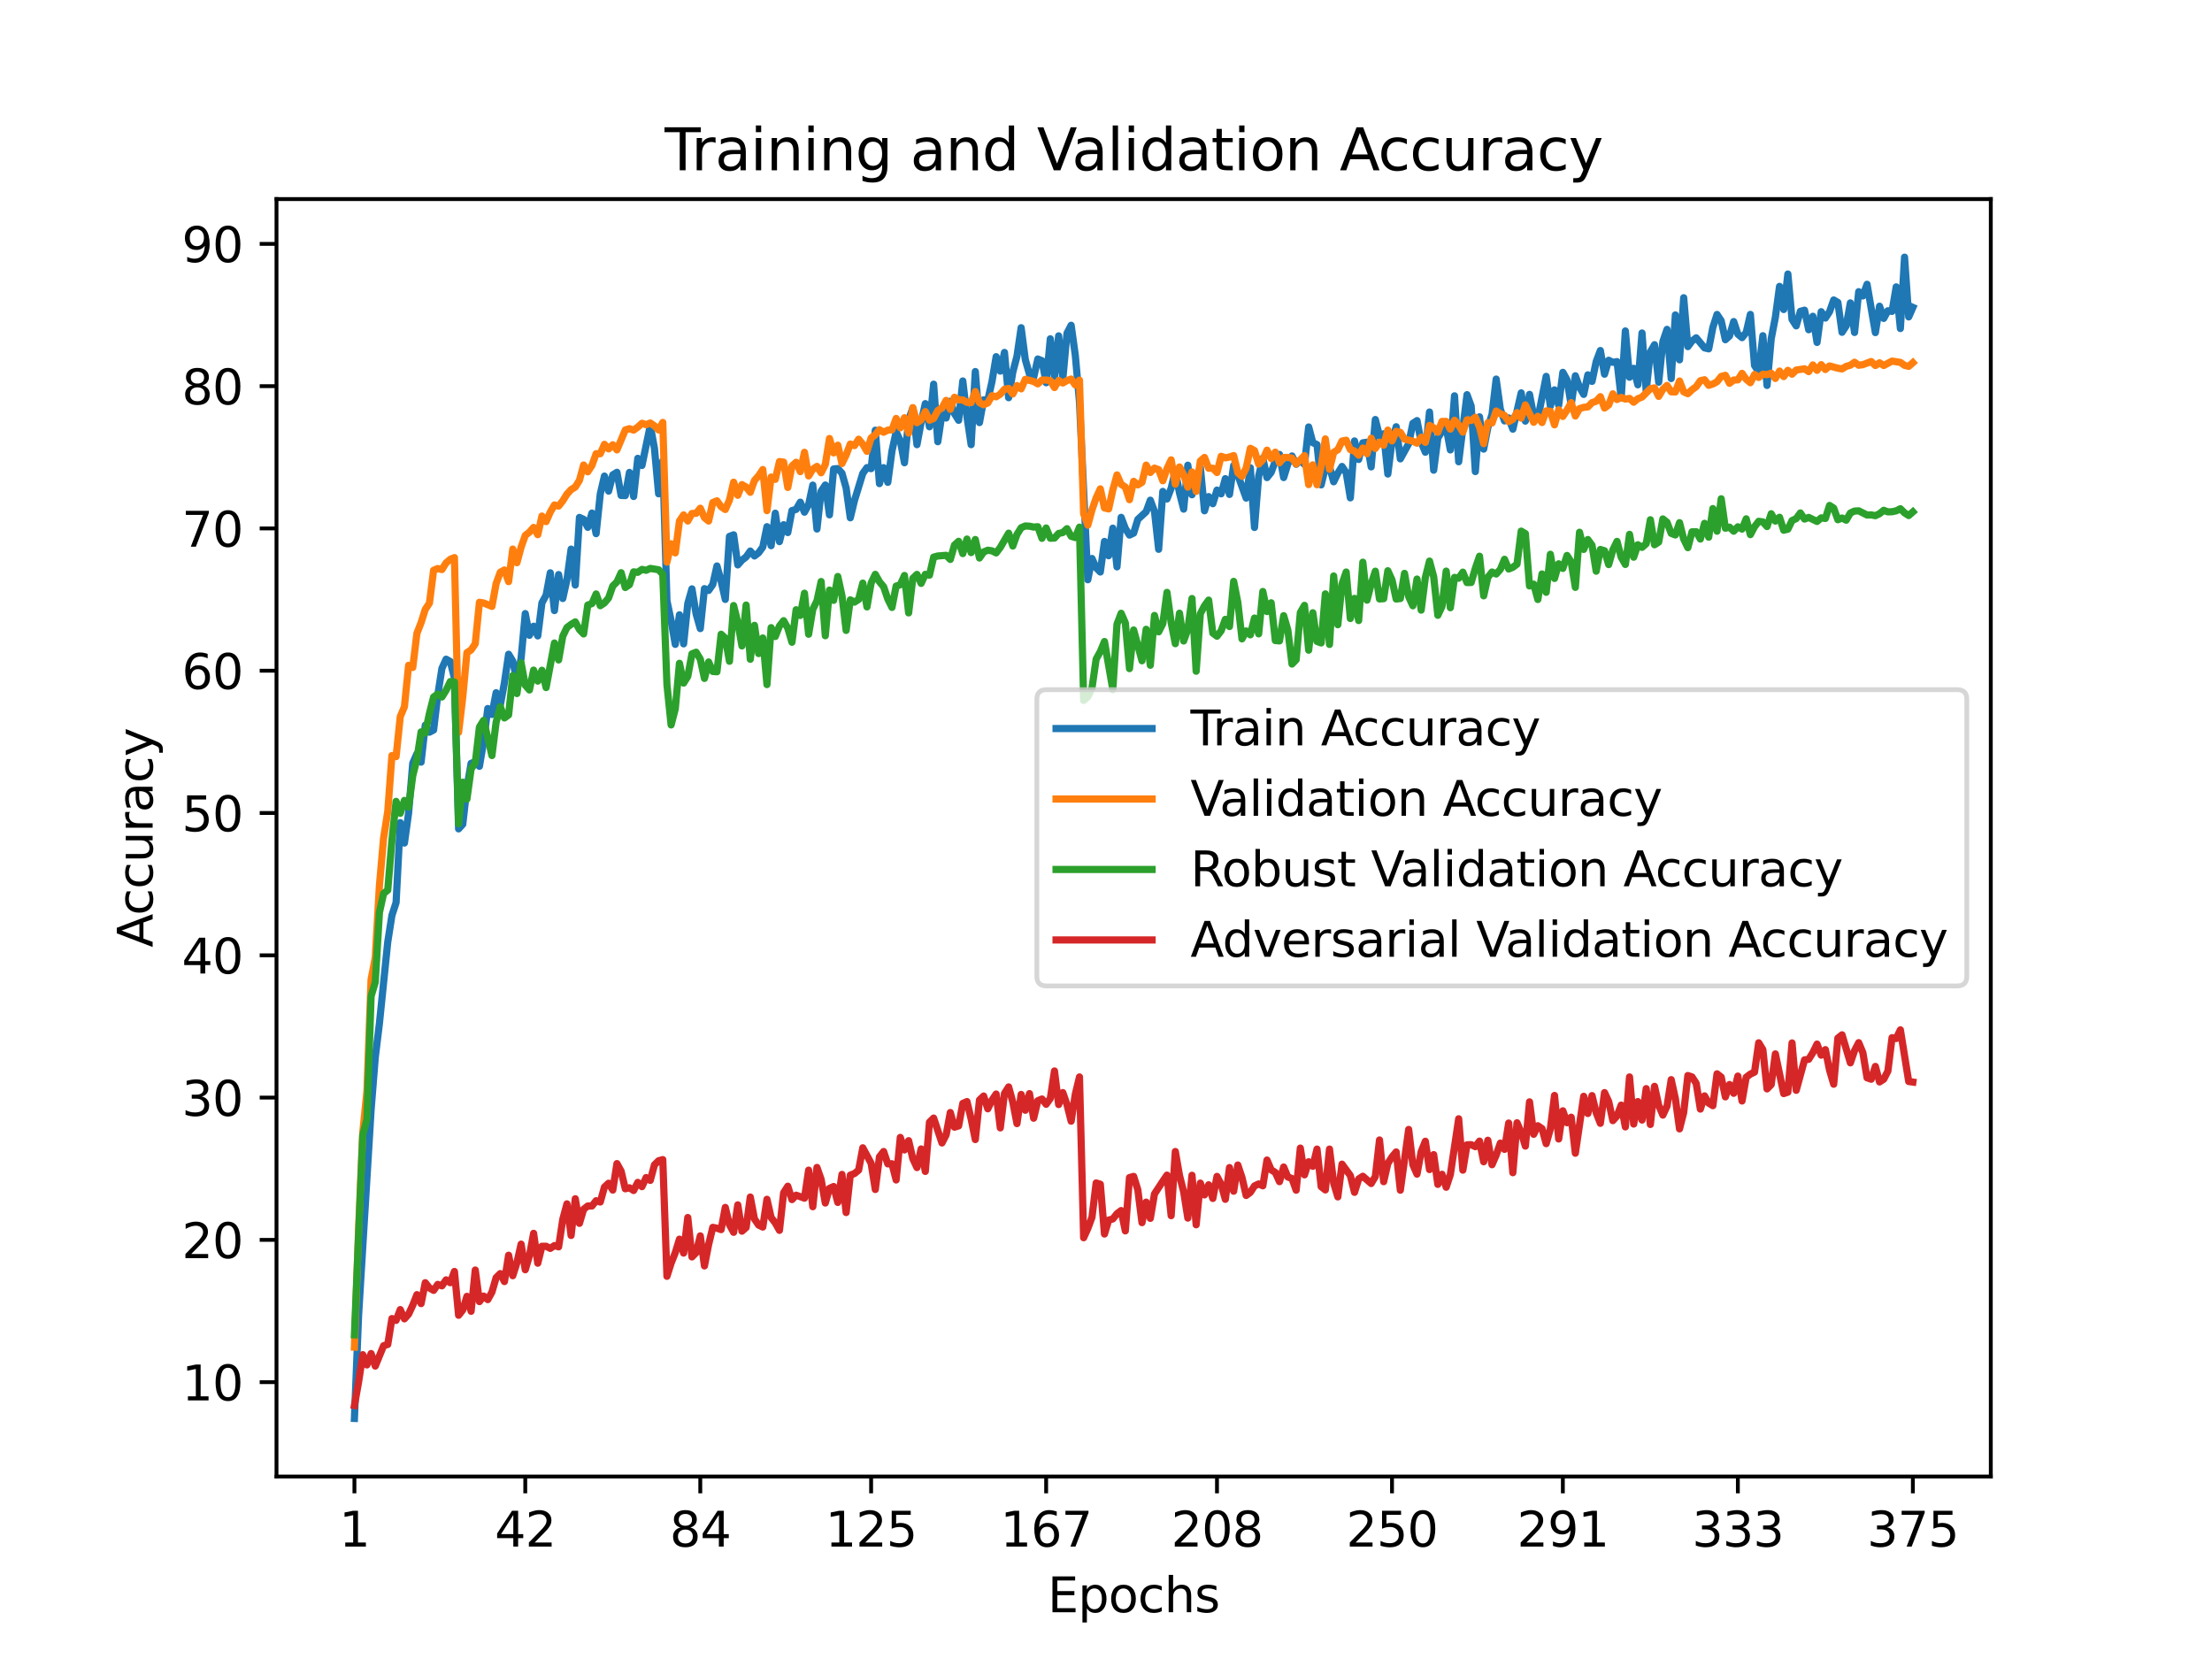 <?xml version="1.0" encoding="utf-8" standalone="no"?>
<!DOCTYPE svg PUBLIC "-//W3C//DTD SVG 1.1//EN"
  "http://www.w3.org/Graphics/SVG/1.1/DTD/svg11.dtd">
<svg height="345.6pt" version="1.1" viewBox="0 0 460.8 345.6" width="460.8pt" xmlns="http://www.w3.org/2000/svg" xmlns:xlink="http://www.w3.org/1999/xlink">
 <defs>
  <style type="text/css">*{stroke-linecap:butt;stroke-linejoin:round;}</style>
 </defs>
 <g id="figure_1">
  <g id="patch_1">
   <path d="M 0 345.6 
L 460.8 345.6 
L 460.8 0 
L 0 0 
z
" style="fill:#ffffff;"/>
  </g>
  <g id="axes_1">
   <g id="patch_2">
    <path d="M 57.6 307.584 
L 414.72 307.584 
L 414.72 41.472 
L 57.6 41.472 
z
" style="fill:#ffffff;"/>
   </g>
   <g id="matplotlib.axis_1">
    <g id="xtick_1">
     <g id="line2d_1">
      <defs>
       <path d="M 0 0 
L 0 3.5 
" id="mf3b06ce28d" style="stroke:#000000;stroke-width:0.8;"/>
      </defs>
      <g>
       <use style="stroke:#000000;stroke-width:0.8;" x="73.833" xlink:href="#mf3b06ce28d" y="307.584"/>
      </g>
     </g>
     <g id="text_1">
      <!-- 1 -->
      <g transform="translate(70.651 322.182)scale(0.1 -0.1)">
       <defs>
        <path d="M 794 531 
L 1825 531 
L 1825 4091 
L 703 3866 
L 703 4441 
L 1819 4666 
L 2450 4666 
L 2450 531 
L 3481 531 
L 3481 0 
L 794 0 
L 794 531 
z
" id="DejaVuSans-31" transform="scale(0.016)"/>
       </defs>
       <use xlink:href="#DejaVuSans-31"/>
      </g>
     </g>
    </g>
    <g id="xtick_2">
     <g id="line2d_2">
      <g>
       <use style="stroke:#000000;stroke-width:0.8;" x="109.423" xlink:href="#mf3b06ce28d" y="307.584"/>
      </g>
     </g>
     <g id="text_2">
      <!-- 42 -->
      <g transform="translate(103.061 322.182)scale(0.1 -0.1)">
       <defs>
        <path d="M 2419 4116 
L 825 1625 
L 2419 1625 
L 2419 4116 
z
M 2253 4666 
L 3047 4666 
L 3047 1625 
L 3713 1625 
L 3713 1100 
L 3047 1100 
L 3047 0 
L 2419 0 
L 2419 1100 
L 313 1100 
L 313 1709 
L 2253 4666 
z
" id="DejaVuSans-34" transform="scale(0.016)"/>
        <path d="M 1228 531 
L 3431 531 
L 3431 0 
L 469 0 
L 469 531 
Q 828 903 1448 1529 
Q 2069 2156 2228 2338 
Q 2531 2678 2651 2914 
Q 2772 3150 2772 3378 
Q 2772 3750 2511 3984 
Q 2250 4219 1831 4219 
Q 1534 4219 1204 4116 
Q 875 4013 500 3803 
L 500 4441 
Q 881 4594 1212 4672 
Q 1544 4750 1819 4750 
Q 2544 4750 2975 4387 
Q 3406 4025 3406 3419 
Q 3406 3131 3298 2873 
Q 3191 2616 2906 2266 
Q 2828 2175 2409 1742 
Q 1991 1309 1228 531 
z
" id="DejaVuSans-32" transform="scale(0.016)"/>
       </defs>
       <use xlink:href="#DejaVuSans-34"/>
       <use x="63.623" xlink:href="#DejaVuSans-32"/>
      </g>
     </g>
    </g>
    <g id="xtick_3">
     <g id="line2d_3">
      <g>
       <use style="stroke:#000000;stroke-width:0.8;" x="145.882" xlink:href="#mf3b06ce28d" y="307.584"/>
      </g>
     </g>
     <g id="text_3">
      <!-- 84 -->
      <g transform="translate(139.519 322.182)scale(0.1 -0.1)">
       <defs>
        <path d="M 2034 2216 
Q 1584 2216 1326 1975 
Q 1069 1734 1069 1313 
Q 1069 891 1326 650 
Q 1584 409 2034 409 
Q 2484 409 2743 651 
Q 3003 894 3003 1313 
Q 3003 1734 2745 1975 
Q 2488 2216 2034 2216 
z
M 1403 2484 
Q 997 2584 770 2862 
Q 544 3141 544 3541 
Q 544 4100 942 4425 
Q 1341 4750 2034 4750 
Q 2731 4750 3128 4425 
Q 3525 4100 3525 3541 
Q 3525 3141 3298 2862 
Q 3072 2584 2669 2484 
Q 3125 2378 3379 2068 
Q 3634 1759 3634 1313 
Q 3634 634 3220 271 
Q 2806 -91 2034 -91 
Q 1263 -91 848 271 
Q 434 634 434 1313 
Q 434 1759 690 2068 
Q 947 2378 1403 2484 
z
M 1172 3481 
Q 1172 3119 1398 2916 
Q 1625 2713 2034 2713 
Q 2441 2713 2670 2916 
Q 2900 3119 2900 3481 
Q 2900 3844 2670 4047 
Q 2441 4250 2034 4250 
Q 1625 4250 1398 4047 
Q 1172 3844 1172 3481 
z
" id="DejaVuSans-38" transform="scale(0.016)"/>
       </defs>
       <use xlink:href="#DejaVuSans-38"/>
       <use x="63.623" xlink:href="#DejaVuSans-34"/>
      </g>
     </g>
    </g>
    <g id="xtick_4">
     <g id="line2d_4">
      <g>
       <use style="stroke:#000000;stroke-width:0.8;" x="181.472" xlink:href="#mf3b06ce28d" y="307.584"/>
      </g>
     </g>
     <g id="text_4">
      <!-- 125 -->
      <g transform="translate(171.928 322.182)scale(0.1 -0.1)">
       <defs>
        <path d="M 691 4666 
L 3169 4666 
L 3169 4134 
L 1269 4134 
L 1269 2991 
Q 1406 3038 1543 3061 
Q 1681 3084 1819 3084 
Q 2600 3084 3056 2656 
Q 3513 2228 3513 1497 
Q 3513 744 3044 326 
Q 2575 -91 1722 -91 
Q 1428 -91 1123 -41 
Q 819 9 494 109 
L 494 744 
Q 775 591 1075 516 
Q 1375 441 1709 441 
Q 2250 441 2565 725 
Q 2881 1009 2881 1497 
Q 2881 1984 2565 2268 
Q 2250 2553 1709 2553 
Q 1456 2553 1204 2497 
Q 953 2441 691 2322 
L 691 4666 
z
" id="DejaVuSans-35" transform="scale(0.016)"/>
       </defs>
       <use xlink:href="#DejaVuSans-31"/>
       <use x="63.623" xlink:href="#DejaVuSans-32"/>
       <use x="127.246" xlink:href="#DejaVuSans-35"/>
      </g>
     </g>
    </g>
    <g id="xtick_5">
     <g id="line2d_5">
      <g>
       <use style="stroke:#000000;stroke-width:0.8;" x="217.931" xlink:href="#mf3b06ce28d" y="307.584"/>
      </g>
     </g>
     <g id="text_5">
      <!-- 167 -->
      <g transform="translate(208.387 322.182)scale(0.1 -0.1)">
       <defs>
        <path d="M 2113 2584 
Q 1688 2584 1439 2293 
Q 1191 2003 1191 1497 
Q 1191 994 1439 701 
Q 1688 409 2113 409 
Q 2538 409 2786 701 
Q 3034 994 3034 1497 
Q 3034 2003 2786 2293 
Q 2538 2584 2113 2584 
z
M 3366 4563 
L 3366 3988 
Q 3128 4100 2886 4159 
Q 2644 4219 2406 4219 
Q 1781 4219 1451 3797 
Q 1122 3375 1075 2522 
Q 1259 2794 1537 2939 
Q 1816 3084 2150 3084 
Q 2853 3084 3261 2657 
Q 3669 2231 3669 1497 
Q 3669 778 3244 343 
Q 2819 -91 2113 -91 
Q 1303 -91 875 529 
Q 447 1150 447 2328 
Q 447 3434 972 4092 
Q 1497 4750 2381 4750 
Q 2619 4750 2861 4703 
Q 3103 4656 3366 4563 
z
" id="DejaVuSans-36" transform="scale(0.016)"/>
        <path d="M 525 4666 
L 3525 4666 
L 3525 4397 
L 1831 0 
L 1172 0 
L 2766 4134 
L 525 4134 
L 525 4666 
z
" id="DejaVuSans-37" transform="scale(0.016)"/>
       </defs>
       <use xlink:href="#DejaVuSans-31"/>
       <use x="63.623" xlink:href="#DejaVuSans-36"/>
       <use x="127.246" xlink:href="#DejaVuSans-37"/>
      </g>
     </g>
    </g>
    <g id="xtick_6">
     <g id="line2d_6">
      <g>
       <use style="stroke:#000000;stroke-width:0.8;" x="253.521" xlink:href="#mf3b06ce28d" y="307.584"/>
      </g>
     </g>
     <g id="text_6">
      <!-- 208 -->
      <g transform="translate(243.977 322.182)scale(0.1 -0.1)">
       <defs>
        <path d="M 2034 4250 
Q 1547 4250 1301 3770 
Q 1056 3291 1056 2328 
Q 1056 1369 1301 889 
Q 1547 409 2034 409 
Q 2525 409 2770 889 
Q 3016 1369 3016 2328 
Q 3016 3291 2770 3770 
Q 2525 4250 2034 4250 
z
M 2034 4750 
Q 2819 4750 3233 4129 
Q 3647 3509 3647 2328 
Q 3647 1150 3233 529 
Q 2819 -91 2034 -91 
Q 1250 -91 836 529 
Q 422 1150 422 2328 
Q 422 3509 836 4129 
Q 1250 4750 2034 4750 
z
" id="DejaVuSans-30" transform="scale(0.016)"/>
       </defs>
       <use xlink:href="#DejaVuSans-32"/>
       <use x="63.623" xlink:href="#DejaVuSans-30"/>
       <use x="127.246" xlink:href="#DejaVuSans-38"/>
      </g>
     </g>
    </g>
    <g id="xtick_7">
     <g id="line2d_7">
      <g>
       <use style="stroke:#000000;stroke-width:0.8;" x="289.98" xlink:href="#mf3b06ce28d" y="307.584"/>
      </g>
     </g>
     <g id="text_7">
      <!-- 250 -->
      <g transform="translate(280.436 322.182)scale(0.1 -0.1)">
       <use xlink:href="#DejaVuSans-32"/>
       <use x="63.623" xlink:href="#DejaVuSans-35"/>
       <use x="127.246" xlink:href="#DejaVuSans-30"/>
      </g>
     </g>
    </g>
    <g id="xtick_8">
     <g id="line2d_8">
      <g>
       <use style="stroke:#000000;stroke-width:0.8;" x="325.57" xlink:href="#mf3b06ce28d" y="307.584"/>
      </g>
     </g>
     <g id="text_8">
      <!-- 291 -->
      <g transform="translate(316.026 322.182)scale(0.1 -0.1)">
       <defs>
        <path d="M 703 97 
L 703 672 
Q 941 559 1184 500 
Q 1428 441 1663 441 
Q 2288 441 2617 861 
Q 2947 1281 2994 2138 
Q 2813 1869 2534 1725 
Q 2256 1581 1919 1581 
Q 1219 1581 811 2004 
Q 403 2428 403 3163 
Q 403 3881 828 4315 
Q 1253 4750 1959 4750 
Q 2769 4750 3195 4129 
Q 3622 3509 3622 2328 
Q 3622 1225 3098 567 
Q 2575 -91 1691 -91 
Q 1453 -91 1209 -44 
Q 966 3 703 97 
z
M 1959 2075 
Q 2384 2075 2632 2365 
Q 2881 2656 2881 3163 
Q 2881 3666 2632 3958 
Q 2384 4250 1959 4250 
Q 1534 4250 1286 3958 
Q 1038 3666 1038 3163 
Q 1038 2656 1286 2365 
Q 1534 2075 1959 2075 
z
" id="DejaVuSans-39" transform="scale(0.016)"/>
       </defs>
       <use xlink:href="#DejaVuSans-32"/>
       <use x="63.623" xlink:href="#DejaVuSans-39"/>
       <use x="127.246" xlink:href="#DejaVuSans-31"/>
      </g>
     </g>
    </g>
    <g id="xtick_9">
     <g id="line2d_9">
      <g>
       <use style="stroke:#000000;stroke-width:0.8;" x="362.029" xlink:href="#mf3b06ce28d" y="307.584"/>
      </g>
     </g>
     <g id="text_9">
      <!-- 333 -->
      <g transform="translate(352.485 322.182)scale(0.1 -0.1)">
       <defs>
        <path d="M 2597 2516 
Q 3050 2419 3304 2112 
Q 3559 1806 3559 1356 
Q 3559 666 3084 287 
Q 2609 -91 1734 -91 
Q 1441 -91 1130 -33 
Q 819 25 488 141 
L 488 750 
Q 750 597 1062 519 
Q 1375 441 1716 441 
Q 2309 441 2620 675 
Q 2931 909 2931 1356 
Q 2931 1769 2642 2001 
Q 2353 2234 1838 2234 
L 1294 2234 
L 1294 2753 
L 1863 2753 
Q 2328 2753 2575 2939 
Q 2822 3125 2822 3475 
Q 2822 3834 2567 4026 
Q 2313 4219 1838 4219 
Q 1578 4219 1281 4162 
Q 984 4106 628 3988 
L 628 4550 
Q 988 4650 1302 4700 
Q 1616 4750 1894 4750 
Q 2613 4750 3031 4423 
Q 3450 4097 3450 3541 
Q 3450 3153 3228 2886 
Q 3006 2619 2597 2516 
z
" id="DejaVuSans-33" transform="scale(0.016)"/>
       </defs>
       <use xlink:href="#DejaVuSans-33"/>
       <use x="63.623" xlink:href="#DejaVuSans-33"/>
       <use x="127.246" xlink:href="#DejaVuSans-33"/>
      </g>
     </g>
    </g>
    <g id="xtick_10">
     <g id="line2d_10">
      <g>
       <use style="stroke:#000000;stroke-width:0.8;" x="398.487" xlink:href="#mf3b06ce28d" y="307.584"/>
      </g>
     </g>
     <g id="text_10">
      <!-- 375 -->
      <g transform="translate(388.944 322.182)scale(0.1 -0.1)">
       <use xlink:href="#DejaVuSans-33"/>
       <use x="63.623" xlink:href="#DejaVuSans-37"/>
       <use x="127.246" xlink:href="#DejaVuSans-35"/>
      </g>
     </g>
    </g>
    <g id="text_11">
     <!-- Epochs -->
     <g transform="translate(218.244 335.861)scale(0.1 -0.1)">
      <defs>
       <path d="M 628 4666 
L 3578 4666 
L 3578 4134 
L 1259 4134 
L 1259 2753 
L 3481 2753 
L 3481 2222 
L 1259 2222 
L 1259 531 
L 3634 531 
L 3634 0 
L 628 0 
L 628 4666 
z
" id="DejaVuSans-45" transform="scale(0.016)"/>
       <path d="M 1159 525 
L 1159 -1331 
L 581 -1331 
L 581 3500 
L 1159 3500 
L 1159 2969 
Q 1341 3281 1617 3432 
Q 1894 3584 2278 3584 
Q 2916 3584 3314 3078 
Q 3713 2572 3713 1747 
Q 3713 922 3314 415 
Q 2916 -91 2278 -91 
Q 1894 -91 1617 61 
Q 1341 213 1159 525 
z
M 3116 1747 
Q 3116 2381 2855 2742 
Q 2594 3103 2138 3103 
Q 1681 3103 1420 2742 
Q 1159 2381 1159 1747 
Q 1159 1113 1420 752 
Q 1681 391 2138 391 
Q 2594 391 2855 752 
Q 3116 1113 3116 1747 
z
" id="DejaVuSans-70" transform="scale(0.016)"/>
       <path d="M 1959 3097 
Q 1497 3097 1228 2736 
Q 959 2375 959 1747 
Q 959 1119 1226 758 
Q 1494 397 1959 397 
Q 2419 397 2687 759 
Q 2956 1122 2956 1747 
Q 2956 2369 2687 2733 
Q 2419 3097 1959 3097 
z
M 1959 3584 
Q 2709 3584 3137 3096 
Q 3566 2609 3566 1747 
Q 3566 888 3137 398 
Q 2709 -91 1959 -91 
Q 1206 -91 779 398 
Q 353 888 353 1747 
Q 353 2609 779 3096 
Q 1206 3584 1959 3584 
z
" id="DejaVuSans-6f" transform="scale(0.016)"/>
       <path d="M 3122 3366 
L 3122 2828 
Q 2878 2963 2633 3030 
Q 2388 3097 2138 3097 
Q 1578 3097 1268 2742 
Q 959 2388 959 1747 
Q 959 1106 1268 751 
Q 1578 397 2138 397 
Q 2388 397 2633 464 
Q 2878 531 3122 666 
L 3122 134 
Q 2881 22 2623 -34 
Q 2366 -91 2075 -91 
Q 1284 -91 818 406 
Q 353 903 353 1747 
Q 353 2603 823 3093 
Q 1294 3584 2113 3584 
Q 2378 3584 2631 3529 
Q 2884 3475 3122 3366 
z
" id="DejaVuSans-63" transform="scale(0.016)"/>
       <path d="M 3513 2113 
L 3513 0 
L 2938 0 
L 2938 2094 
Q 2938 2591 2744 2837 
Q 2550 3084 2163 3084 
Q 1697 3084 1428 2787 
Q 1159 2491 1159 1978 
L 1159 0 
L 581 0 
L 581 4863 
L 1159 4863 
L 1159 2956 
Q 1366 3272 1645 3428 
Q 1925 3584 2291 3584 
Q 2894 3584 3203 3211 
Q 3513 2838 3513 2113 
z
" id="DejaVuSans-68" transform="scale(0.016)"/>
       <path d="M 2834 3397 
L 2834 2853 
Q 2591 2978 2328 3040 
Q 2066 3103 1784 3103 
Q 1356 3103 1142 2972 
Q 928 2841 928 2578 
Q 928 2378 1081 2264 
Q 1234 2150 1697 2047 
L 1894 2003 
Q 2506 1872 2764 1633 
Q 3022 1394 3022 966 
Q 3022 478 2636 193 
Q 2250 -91 1575 -91 
Q 1294 -91 989 -36 
Q 684 19 347 128 
L 347 722 
Q 666 556 975 473 
Q 1284 391 1588 391 
Q 1994 391 2212 530 
Q 2431 669 2431 922 
Q 2431 1156 2273 1281 
Q 2116 1406 1581 1522 
L 1381 1569 
Q 847 1681 609 1914 
Q 372 2147 372 2553 
Q 372 3047 722 3315 
Q 1072 3584 1716 3584 
Q 2034 3584 2315 3537 
Q 2597 3491 2834 3397 
z
" id="DejaVuSans-73" transform="scale(0.016)"/>
      </defs>
      <use xlink:href="#DejaVuSans-45"/>
      <use x="63.184" xlink:href="#DejaVuSans-70"/>
      <use x="126.66" xlink:href="#DejaVuSans-6f"/>
      <use x="187.842" xlink:href="#DejaVuSans-63"/>
      <use x="242.822" xlink:href="#DejaVuSans-68"/>
      <use x="306.201" xlink:href="#DejaVuSans-73"/>
     </g>
    </g>
   </g>
   <g id="matplotlib.axis_2">
    <g id="ytick_1">
     <g id="line2d_11">
      <defs>
       <path d="M 0 0 
L -3.5 0 
" id="m5eb2cd1ac1" style="stroke:#000000;stroke-width:0.8;"/>
      </defs>
      <g>
       <use style="stroke:#000000;stroke-width:0.8;" x="57.6" xlink:href="#m5eb2cd1ac1" y="287.928"/>
      </g>
     </g>
     <g id="text_12">
      <!-- 10 -->
      <g transform="translate(37.875 291.727)scale(0.1 -0.1)">
       <use xlink:href="#DejaVuSans-31"/>
       <use x="63.623" xlink:href="#DejaVuSans-30"/>
      </g>
     </g>
    </g>
    <g id="ytick_2">
     <g id="line2d_12">
      <g>
       <use style="stroke:#000000;stroke-width:0.8;" x="57.6" xlink:href="#m5eb2cd1ac1" y="258.287"/>
      </g>
     </g>
     <g id="text_13">
      <!-- 20 -->
      <g transform="translate(37.875 262.086)scale(0.1 -0.1)">
       <use xlink:href="#DejaVuSans-32"/>
       <use x="63.623" xlink:href="#DejaVuSans-30"/>
      </g>
     </g>
    </g>
    <g id="ytick_3">
     <g id="line2d_13">
      <g>
       <use style="stroke:#000000;stroke-width:0.8;" x="57.6" xlink:href="#m5eb2cd1ac1" y="228.646"/>
      </g>
     </g>
     <g id="text_14">
      <!-- 30 -->
      <g transform="translate(37.875 232.445)scale(0.1 -0.1)">
       <use xlink:href="#DejaVuSans-33"/>
       <use x="63.623" xlink:href="#DejaVuSans-30"/>
      </g>
     </g>
    </g>
    <g id="ytick_4">
     <g id="line2d_14">
      <g>
       <use style="stroke:#000000;stroke-width:0.8;" x="57.6" xlink:href="#m5eb2cd1ac1" y="199.005"/>
      </g>
     </g>
     <g id="text_15">
      <!-- 40 -->
      <g transform="translate(37.875 202.804)scale(0.1 -0.1)">
       <use xlink:href="#DejaVuSans-34"/>
       <use x="63.623" xlink:href="#DejaVuSans-30"/>
      </g>
     </g>
    </g>
    <g id="ytick_5">
     <g id="line2d_15">
      <g>
       <use style="stroke:#000000;stroke-width:0.8;" x="57.6" xlink:href="#m5eb2cd1ac1" y="169.364"/>
      </g>
     </g>
     <g id="text_16">
      <!-- 50 -->
      <g transform="translate(37.875 173.163)scale(0.1 -0.1)">
       <use xlink:href="#DejaVuSans-35"/>
       <use x="63.623" xlink:href="#DejaVuSans-30"/>
      </g>
     </g>
    </g>
    <g id="ytick_6">
     <g id="line2d_16">
      <g>
       <use style="stroke:#000000;stroke-width:0.8;" x="57.6" xlink:href="#m5eb2cd1ac1" y="139.723"/>
      </g>
     </g>
     <g id="text_17">
      <!-- 60 -->
      <g transform="translate(37.875 143.522)scale(0.1 -0.1)">
       <use xlink:href="#DejaVuSans-36"/>
       <use x="63.623" xlink:href="#DejaVuSans-30"/>
      </g>
     </g>
    </g>
    <g id="ytick_7">
     <g id="line2d_17">
      <g>
       <use style="stroke:#000000;stroke-width:0.8;" x="57.6" xlink:href="#m5eb2cd1ac1" y="110.082"/>
      </g>
     </g>
     <g id="text_18">
      <!-- 70 -->
      <g transform="translate(37.875 113.881)scale(0.1 -0.1)">
       <use xlink:href="#DejaVuSans-37"/>
       <use x="63.623" xlink:href="#DejaVuSans-30"/>
      </g>
     </g>
    </g>
    <g id="ytick_8">
     <g id="line2d_18">
      <g>
       <use style="stroke:#000000;stroke-width:0.8;" x="57.6" xlink:href="#m5eb2cd1ac1" y="80.441"/>
      </g>
     </g>
     <g id="text_19">
      <!-- 80 -->
      <g transform="translate(37.875 84.24)scale(0.1 -0.1)">
       <use xlink:href="#DejaVuSans-38"/>
       <use x="63.623" xlink:href="#DejaVuSans-30"/>
      </g>
     </g>
    </g>
    <g id="ytick_9">
     <g id="line2d_19">
      <g>
       <use style="stroke:#000000;stroke-width:0.8;" x="57.6" xlink:href="#m5eb2cd1ac1" y="50.8"/>
      </g>
     </g>
     <g id="text_20">
      <!-- 90 -->
      <g transform="translate(37.875 54.599)scale(0.1 -0.1)">
       <use xlink:href="#DejaVuSans-39"/>
       <use x="63.623" xlink:href="#DejaVuSans-30"/>
      </g>
     </g>
    </g>
    <g id="text_21">
     <!-- Accuracy -->
     <g transform="translate(31.795 197.356)rotate(-90)scale(0.1 -0.1)">
      <defs>
       <path d="M 2188 4044 
L 1331 1722 
L 3047 1722 
L 2188 4044 
z
M 1831 4666 
L 2547 4666 
L 4325 0 
L 3669 0 
L 3244 1197 
L 1141 1197 
L 716 0 
L 50 0 
L 1831 4666 
z
" id="DejaVuSans-41" transform="scale(0.016)"/>
       <path d="M 544 1381 
L 544 3500 
L 1119 3500 
L 1119 1403 
Q 1119 906 1312 657 
Q 1506 409 1894 409 
Q 2359 409 2629 706 
Q 2900 1003 2900 1516 
L 2900 3500 
L 3475 3500 
L 3475 0 
L 2900 0 
L 2900 538 
Q 2691 219 2414 64 
Q 2138 -91 1772 -91 
Q 1169 -91 856 284 
Q 544 659 544 1381 
z
M 1991 3584 
L 1991 3584 
z
" id="DejaVuSans-75" transform="scale(0.016)"/>
       <path d="M 2631 2963 
Q 2534 3019 2420 3045 
Q 2306 3072 2169 3072 
Q 1681 3072 1420 2755 
Q 1159 2438 1159 1844 
L 1159 0 
L 581 0 
L 581 3500 
L 1159 3500 
L 1159 2956 
Q 1341 3275 1631 3429 
Q 1922 3584 2338 3584 
Q 2397 3584 2469 3576 
Q 2541 3569 2628 3553 
L 2631 2963 
z
" id="DejaVuSans-72" transform="scale(0.016)"/>
       <path d="M 2194 1759 
Q 1497 1759 1228 1600 
Q 959 1441 959 1056 
Q 959 750 1161 570 
Q 1363 391 1709 391 
Q 2188 391 2477 730 
Q 2766 1069 2766 1631 
L 2766 1759 
L 2194 1759 
z
M 3341 1997 
L 3341 0 
L 2766 0 
L 2766 531 
Q 2569 213 2275 61 
Q 1981 -91 1556 -91 
Q 1019 -91 701 211 
Q 384 513 384 1019 
Q 384 1609 779 1909 
Q 1175 2209 1959 2209 
L 2766 2209 
L 2766 2266 
Q 2766 2663 2505 2880 
Q 2244 3097 1772 3097 
Q 1472 3097 1187 3025 
Q 903 2953 641 2809 
L 641 3341 
Q 956 3463 1253 3523 
Q 1550 3584 1831 3584 
Q 2591 3584 2966 3190 
Q 3341 2797 3341 1997 
z
" id="DejaVuSans-61" transform="scale(0.016)"/>
       <path d="M 2059 -325 
Q 1816 -950 1584 -1140 
Q 1353 -1331 966 -1331 
L 506 -1331 
L 506 -850 
L 844 -850 
Q 1081 -850 1212 -737 
Q 1344 -625 1503 -206 
L 1606 56 
L 191 3500 
L 800 3500 
L 1894 763 
L 2988 3500 
L 3597 3500 
L 2059 -325 
z
" id="DejaVuSans-79" transform="scale(0.016)"/>
      </defs>
      <use xlink:href="#DejaVuSans-41"/>
      <use x="66.658" xlink:href="#DejaVuSans-63"/>
      <use x="121.639" xlink:href="#DejaVuSans-63"/>
      <use x="176.619" xlink:href="#DejaVuSans-75"/>
      <use x="239.998" xlink:href="#DejaVuSans-72"/>
      <use x="281.111" xlink:href="#DejaVuSans-61"/>
      <use x="342.391" xlink:href="#DejaVuSans-63"/>
      <use x="397.371" xlink:href="#DejaVuSans-79"/>
     </g>
    </g>
   </g>
   <g id="line2d_20">
    <path clip-path="url(#pc1c6b6bcc3)" d="M 73.833 295.488 
L 74.701 274.002 
L 77.305 231.212 
L 78.173 220.295 
L 79.041 213.191 
L 80.777 196.22 
L 81.645 190.687 
L 82.513 188.018 
L 83.381 171.379 
L 84.249 175.62 
L 85.118 169.373 
L 85.986 158.969 
L 86.854 157.013 
L 87.722 158.768 
L 88.59 151.069 
L 89.458 152.529 
L 90.326 152.075 
L 91.194 144.809 
L 92.062 139.236 
L 92.93 137.32 
L 93.798 137.804 
L 94.666 141.23 
L 95.534 172.668 
L 96.402 171.709 
L 97.27 164.091 
L 98.138 159.019 
L 99.006 158.687 
L 99.875 159.633 
L 100.743 154.492 
L 101.611 147.599 
L 102.479 148.838 
L 103.347 144.305 
L 104.215 146.935 
L 105.083 142.203 
L 105.951 136.292 
L 106.819 137.729 
L 107.687 141.801 
L 108.555 137.114 
L 109.423 127.819 
L 110.291 132.346 
L 111.159 130.455 
L 112.027 132.47 
L 112.895 125.584 
L 113.763 123.993 
L 114.632 119.324 
L 115.5 127.194 
L 116.368 119.693 
L 117.236 124.683 
L 118.104 120.76 
L 118.972 114.393 
L 119.84 121.877 
L 120.708 107.787 
L 121.576 108.183 
L 122.444 109.85 
L 123.312 106.882 
L 124.18 111.17 
L 125.048 102.891 
L 125.916 99.176 
L 126.784 102.312 
L 127.652 98.929 
L 128.521 98.387 
L 129.389 103.211 
L 130.257 103.242 
L 131.125 98.413 
L 131.993 103.432 
L 132.861 95.478 
L 133.729 96.97 
L 135.465 88.659 
L 136.333 93.407 
L 137.201 102.869 
L 138.069 96.014 
L 138.937 125.155 
L 139.805 129.287 
L 140.673 134.235 
L 141.541 128.076 
L 142.409 134.126 
L 143.278 125.724 
L 144.146 122.673 
L 145.014 127.9 
L 145.882 130.945 
L 146.75 122.626 
L 147.618 123.003 
L 148.486 121.758 
L 149.354 117.897 
L 150.222 121.037 
L 151.09 124.87 
L 151.958 111.747 
L 152.826 111.411 
L 153.694 117.681 
L 154.562 116.688 
L 155.43 116.02 
L 156.298 114.794 
L 157.167 115.818 
L 158.035 115.152 
L 158.903 113.959 
L 159.771 109.72 
L 160.639 113.68 
L 161.507 106.908 
L 162.375 112.83 
L 163.243 109.303 
L 164.111 110.945 
L 164.979 106.363 
L 165.847 106.118 
L 166.715 104.612 
L 167.583 106.697 
L 168.451 105.112 
L 169.319 101.055 
L 170.187 110.206 
L 171.055 102.335 
L 171.924 101.035 
L 172.792 107.254 
L 173.66 97.694 
L 174.528 97.609 
L 175.396 98.585 
L 176.264 101.648 
L 177.132 107.868 
L 178 104.274 
L 179.736 98.616 
L 180.604 97.409 
L 181.472 97.632 
L 182.34 89.625 
L 183.208 100.747 
L 184.076 97.421 
L 184.944 100.48 
L 185.813 93.951 
L 186.681 89.965 
L 187.549 91.829 
L 188.417 96.397 
L 189.285 87.432 
L 190.153 85.019 
L 191.021 92.635 
L 191.889 87.985 
L 192.757 84.08 
L 193.625 88.902 
L 194.493 80.03 
L 195.361 92.018 
L 196.229 86.232 
L 197.097 87.08 
L 197.965 83.59 
L 198.833 86.159 
L 199.701 87.558 
L 200.57 79.36 
L 201.438 86.831 
L 202.306 92.631 
L 203.174 77.397 
L 204.042 88.037 
L 204.91 83.292 
L 205.778 83.343 
L 206.646 79.494 
L 207.514 74.301 
L 208.382 77.312 
L 209.25 73.416 
L 210.118 82.849 
L 210.986 77.516 
L 211.854 74.21 
L 212.722 68.268 
L 213.59 74.925 
L 214.458 77.965 
L 215.327 78.636 
L 216.195 74.787 
L 217.063 75.145 
L 217.931 79.733 
L 218.799 70.58 
L 219.667 78.437 
L 220.535 69.965 
L 221.403 78.968 
L 222.271 69.426 
L 223.139 67.762 
L 224.007 74.018 
L 224.875 83.727 
L 226.611 120.772 
L 227.479 116.344 
L 228.347 118.28 
L 229.216 119.16 
L 230.084 112.791 
L 230.952 115.767 
L 231.82 110.026 
L 232.688 118.089 
L 233.556 107.777 
L 234.424 110.078 
L 235.292 111.467 
L 236.16 111.052 
L 237.028 108.206 
L 238.764 106.594 
L 239.632 104.199 
L 240.5 106.55 
L 241.368 114.431 
L 242.236 102.373 
L 243.104 103.946 
L 243.973 101.705 
L 244.841 98.134 
L 245.709 102.677 
L 246.577 106.06 
L 247.445 96.909 
L 248.313 103.068 
L 249.181 99.79 
L 250.049 97.288 
L 250.917 106.406 
L 251.785 103.452 
L 252.653 104.932 
L 253.521 102.094 
L 254.389 102.873 
L 255.257 99.711 
L 256.125 103.001 
L 256.993 96.972 
L 257.862 98.97 
L 259.598 103.764 
L 260.466 97.445 
L 261.334 109.884 
L 262.202 99.193 
L 263.07 95.437 
L 263.938 99.492 
L 264.806 98.407 
L 265.674 96.044 
L 266.542 94.666 
L 267.41 99.484 
L 268.278 96.662 
L 269.146 94.98 
L 270.014 96.715 
L 270.882 95.953 
L 271.75 96.745 
L 272.619 88.944 
L 273.487 92.222 
L 274.355 92.619 
L 275.223 101.013 
L 276.091 97.411 
L 276.959 97.223 
L 277.827 100.365 
L 278.695 98.565 
L 279.563 97.172 
L 280.431 98.454 
L 281.299 103.713 
L 282.167 91.856 
L 283.035 95.719 
L 283.903 92.246 
L 284.771 92.123 
L 285.639 97.263 
L 286.507 87.392 
L 287.376 90.835 
L 288.244 90.368 
L 289.112 98.747 
L 289.98 91.884 
L 290.848 88.896 
L 291.716 95.593 
L 293.452 92.433 
L 294.32 88.201 
L 295.188 87.616 
L 296.056 92.105 
L 296.924 94.208 
L 297.792 85.831 
L 298.66 97.95 
L 299.528 91.263 
L 300.396 89.831 
L 301.265 89.005 
L 302.133 93.726 
L 303.001 82.456 
L 303.869 96.196 
L 305.605 82.217 
L 306.473 84.6 
L 307.341 98.239 
L 308.209 86.831 
L 309.077 93.558 
L 309.945 89.072 
L 310.813 86.313 
L 311.681 78.972 
L 312.549 85.254 
L 313.417 87.681 
L 314.285 87.06 
L 315.153 89.404 
L 316.89 81.844 
L 317.758 87.726 
L 318.626 82.156 
L 319.494 86.628 
L 320.362 87.201 
L 322.098 78.407 
L 322.966 84.604 
L 323.834 81.217 
L 324.702 84.426 
L 325.57 77.567 
L 326.438 79.132 
L 327.306 84.375 
L 328.174 78.283 
L 329.042 80.67 
L 329.911 82.156 
L 330.779 78.091 
L 331.647 79.449 
L 332.515 75.323 
L 333.383 73.02 
L 334.251 77.951 
L 335.119 75.048 
L 335.987 75.479 
L 336.855 75.332 
L 337.723 82.885 
L 338.591 68.942 
L 339.459 78.587 
L 340.327 76.731 
L 341.195 80.164 
L 342.063 69.367 
L 342.931 81.421 
L 343.799 73.307 
L 344.668 71.807 
L 345.536 79.62 
L 346.404 71.155 
L 347.272 68.616 
L 348.14 78.862 
L 349.008 65.608 
L 349.876 74.961 
L 350.744 62.024 
L 351.612 72.206 
L 352.48 71.044 
L 353.348 70.376 
L 355.084 72.467 
L 355.952 72.675 
L 356.82 68.201 
L 357.688 65.507 
L 358.557 66.825 
L 359.425 70.772 
L 360.293 69.983 
L 361.161 66.987 
L 362.029 69.616 
L 362.897 70.339 
L 363.765 69.258 
L 364.633 65.498 
L 365.501 76.133 
L 366.369 77.484 
L 367.237 69.934 
L 368.105 80.296 
L 368.973 70.584 
L 369.841 66.092 
L 370.709 59.66 
L 371.577 64.476 
L 372.445 57.083 
L 373.314 66.541 
L 374.182 67.883 
L 375.05 64.853 
L 375.918 64.616 
L 376.786 68.691 
L 377.654 65.885 
L 378.522 71.333 
L 379.39 64.932 
L 380.258 66.264 
L 381.126 64.936 
L 381.994 62.49 
L 382.862 63.002 
L 383.73 69.22 
L 384.598 67.891 
L 385.466 63.101 
L 386.334 69.26 
L 387.202 60.765 
L 388.071 61.648 
L 388.939 59.225 
L 390.675 69.288 
L 391.543 63.79 
L 392.411 66.333 
L 393.279 64.737 
L 394.147 64.867 
L 395.015 59.765 
L 395.883 68.436 
L 396.751 53.568 
L 397.619 66.015 
L 398.487 64.037 
L 398.487 64.037 
" style="fill:none;stroke:#1f77b4;stroke-linecap:square;stroke-width:1.5;"/>
   </g>
   <g id="line2d_21">
    <path clip-path="url(#pc1c6b6bcc3)" d="M 73.833 280.636 
L 74.701 256.152 
L 75.569 235.967 
L 76.437 227.371 
L 77.305 204.044 
L 78.173 199.508 
L 79.041 184.451 
L 79.909 174.58 
L 80.777 169.037 
L 81.645 157.389 
L 82.513 157.626 
L 83.381 149.297 
L 84.249 147.222 
L 85.118 138.596 
L 85.986 139.041 
L 86.854 131.927 
L 87.722 129.704 
L 88.59 126.947 
L 89.458 125.643 
L 90.326 118.796 
L 91.194 118.44 
L 92.062 118.648 
L 92.93 117.255 
L 93.798 116.514 
L 94.666 116.158 
L 95.534 152.557 
L 96.402 145.206 
L 97.27 135.958 
L 98.138 135.395 
L 99.006 134.091 
L 99.875 125.465 
L 100.743 125.613 
L 102.479 126.325 
L 103.347 121.582 
L 104.215 119.211 
L 105.083 118.737 
L 105.951 121.167 
L 106.819 114.379 
L 107.687 117.225 
L 108.555 113.994 
L 109.423 111.534 
L 110.291 110.852 
L 111.159 109.874 
L 112.027 111.386 
L 112.895 107.503 
L 113.763 108.659 
L 114.632 106.673 
L 115.5 105.191 
L 116.368 105.428 
L 117.236 104.331 
L 118.104 102.938 
L 118.972 101.99 
L 119.84 101.456 
L 120.708 100.063 
L 121.576 96.862 
L 122.444 98.284 
L 123.312 96.951 
L 124.18 94.52 
L 125.048 94.52 
L 125.916 92.564 
L 126.784 93.512 
L 127.652 92.653 
L 128.521 93.72 
L 130.257 89.57 
L 131.125 89.303 
L 131.993 89.6 
L 132.861 88.977 
L 133.729 88.177 
L 134.597 88.473 
L 135.465 88.118 
L 136.333 88.71 
L 137.201 89.57 
L 138.069 87.999 
L 138.937 117.106 
L 139.805 113.283 
L 140.673 115.18 
L 141.541 108.54 
L 142.409 107.266 
L 143.278 108.54 
L 144.146 106.969 
L 145.014 106.94 
L 145.882 105.873 
L 146.75 107.829 
L 147.618 108.54 
L 148.486 104.687 
L 149.354 104.331 
L 150.222 105.546 
L 151.09 106.139 
L 151.958 104.183 
L 152.826 100.448 
L 153.694 103.175 
L 154.562 100.952 
L 155.43 101.456 
L 156.298 102.553 
L 157.167 100.093 
L 158.035 99.114 
L 158.903 97.81 
L 159.771 106.376 
L 160.639 99.381 
L 161.507 99.855 
L 162.375 96.15 
L 163.243 96.269 
L 164.111 101.545 
L 164.979 97.069 
L 165.847 96.298 
L 166.715 98.255 
L 167.583 94.224 
L 168.451 99.144 
L 169.319 97.751 
L 170.187 97.158 
L 171.055 98.492 
L 171.924 96.773 
L 172.792 91.348 
L 173.66 94.342 
L 174.528 92.742 
L 175.396 96.565 
L 176.264 94.787 
L 177.132 92.504 
L 178 92.83 
L 178.868 91.497 
L 179.736 92.534 
L 180.604 94.016 
L 181.472 91.23 
L 182.34 90.578 
L 183.208 89.511 
L 184.076 90.044 
L 184.944 89.6 
L 185.813 89.54 
L 186.681 87.169 
L 187.549 89.125 
L 188.417 87.021 
L 189.285 90.222 
L 190.153 84.916 
L 191.021 88.058 
L 191.889 87.465 
L 192.757 85.746 
L 193.625 87.525 
L 194.493 87.169 
L 195.361 85.539 
L 196.229 84.976 
L 197.097 83.405 
L 197.965 85.272 
L 198.833 82.753 
L 199.701 83.286 
L 200.57 83.316 
L 201.438 83.82 
L 202.306 83.879 
L 203.174 81.567 
L 204.042 83.879 
L 204.91 84.324 
L 205.778 83.938 
L 206.646 82.426 
L 207.514 82.664 
L 208.382 82.1 
L 209.25 81.093 
L 210.118 80.915 
L 210.986 82.071 
L 211.854 80.322 
L 212.722 81.004 
L 213.59 79.018 
L 215.327 79.462 
L 216.195 79.966 
L 217.063 79.166 
L 217.931 79.166 
L 218.799 79.285 
L 219.667 80.737 
L 220.535 79.255 
L 221.403 79.788 
L 222.271 79.285 
L 223.139 78.958 
L 224.007 80.203 
L 224.875 79.196 
L 225.743 107.029 
L 226.611 109.4 
L 227.479 106.228 
L 228.347 103.709 
L 229.216 101.841 
L 230.084 105.813 
L 230.952 106.021 
L 231.82 102.049 
L 232.688 98.937 
L 233.556 100.893 
L 234.424 101.456 
L 235.292 104.094 
L 236.16 100.27 
L 237.028 101.011 
L 237.896 100.478 
L 238.764 96.891 
L 239.632 98.433 
L 240.5 97.514 
L 241.368 97.84 
L 242.236 100.152 
L 243.104 97.632 
L 243.973 95.795 
L 244.841 100.863 
L 245.709 97.277 
L 246.577 98.877 
L 247.445 101.486 
L 248.313 98.314 
L 249.181 102.375 
L 250.049 96.032 
L 250.917 95.291 
L 251.785 97.543 
L 252.653 97.543 
L 253.521 98.433 
L 254.389 95.054 
L 255.257 95.38 
L 256.125 95.202 
L 256.993 94.905 
L 257.862 98.492 
L 258.73 99.233 
L 259.598 97.514 
L 260.466 93.394 
L 261.334 93.868 
L 262.202 96.684 
L 263.07 95.795 
L 263.938 93.779 
L 264.806 95.528 
L 265.674 94.194 
L 266.542 96.417 
L 267.41 95.291 
L 268.278 95.291 
L 269.146 95.439 
L 270.014 96.654 
L 271.75 94.905 
L 272.619 100.952 
L 273.487 96.832 
L 274.355 100.982 
L 275.223 97.099 
L 276.091 91.437 
L 276.959 97.751 
L 277.827 94.224 
L 278.695 93.69 
L 279.563 91.882 
L 280.431 91.704 
L 281.299 93.66 
L 282.167 93.957 
L 283.035 94.816 
L 283.903 93.334 
L 284.771 94.52 
L 285.639 91.289 
L 286.507 93.423 
L 287.376 92.119 
L 288.244 92.742 
L 289.112 89.6 
L 289.98 91.852 
L 290.848 89.866 
L 291.716 90.074 
L 292.584 91.467 
L 294.32 91.912 
L 295.188 92.327 
L 296.056 91.082 
L 296.924 92.149 
L 297.792 88.621 
L 298.66 89.125 
L 299.528 90.044 
L 300.396 87.792 
L 301.265 87.792 
L 302.133 89.392 
L 303.001 87.554 
L 303.869 88.533 
L 304.737 90.015 
L 305.605 87.465 
L 306.473 87.584 
L 307.341 86.932 
L 308.209 88.948 
L 309.077 92.416 
L 309.945 88.058 
L 310.813 88.118 
L 311.681 85.628 
L 312.549 86.191 
L 313.417 86.547 
L 314.285 87.821 
L 315.153 87.347 
L 316.022 85.954 
L 316.89 87.11 
L 317.758 84.353 
L 319.494 87.969 
L 320.362 86.724 
L 321.23 88.029 
L 322.098 85.598 
L 322.966 85.687 
L 323.834 88.503 
L 324.702 85.361 
L 325.57 86.754 
L 326.438 85.42 
L 327.306 83.879 
L 328.174 86.665 
L 329.042 85.124 
L 329.911 84.857 
L 330.779 84.768 
L 331.647 83.879 
L 332.515 83.582 
L 333.383 82.634 
L 334.251 85.005 
L 335.119 84.353 
L 335.987 82.041 
L 336.855 83.227 
L 337.723 82.782 
L 338.591 83.138 
L 339.459 82.99 
L 340.327 83.79 
L 341.195 83.049 
L 342.063 82.723 
L 343.799 80.974 
L 344.668 80.796 
L 345.536 82.575 
L 346.404 81.093 
L 347.272 80.292 
L 348.14 81.626 
L 349.008 81.656 
L 349.876 79.373 
L 350.744 81.626 
L 351.612 82.012 
L 352.48 81.182 
L 353.348 80.559 
L 354.216 79.314 
L 355.084 79.107 
L 355.952 80.263 
L 356.82 79.996 
L 357.688 79.522 
L 358.557 78.425 
L 359.425 78.188 
L 360.293 79.848 
L 361.161 79.166 
L 362.029 79.136 
L 362.897 77.773 
L 363.765 79.018 
L 364.633 79.729 
L 365.501 78.01 
L 366.369 78.632 
L 367.237 77.951 
L 368.105 78.04 
L 368.973 77.743 
L 369.841 78.84 
L 370.709 77.299 
L 371.577 78.455 
L 372.445 77.15 
L 373.314 77.951 
L 374.182 77.091 
L 375.918 76.824 
L 376.786 77.417 
L 377.654 76.024 
L 378.522 77.15 
L 379.39 75.965 
L 380.258 76.973 
L 381.126 76.232 
L 382.862 76.706 
L 383.73 76.854 
L 384.598 76.32 
L 385.466 76.083 
L 386.334 75.461 
L 387.202 76.083 
L 388.071 75.965 
L 389.807 75.313 
L 390.675 76.143 
L 391.543 75.579 
L 392.411 76.143 
L 394.147 75.224 
L 395.883 75.49 
L 396.751 76.113 
L 397.619 76.32 
L 398.487 75.55 
L 398.487 75.55 
" style="fill:none;stroke:#ff7f0e;stroke-linecap:square;stroke-width:1.5;"/>
   </g>
   <g id="line2d_22">
    <path clip-path="url(#pc1c6b6bcc3)" d="M 73.833 278.068 
L 75.569 236.477 
L 76.437 233.154 
L 77.305 207.538 
L 78.173 204.621 
L 79.041 190.097 
L 79.909 186.134 
L 80.777 185.432 
L 81.645 175.042 
L 82.513 166.945 
L 83.381 169.426 
L 84.249 166.743 
L 85.118 168.131 
L 85.986 161.594 
L 86.854 158.131 
L 87.722 152.468 
L 88.59 152.702 
L 89.458 148.615 
L 90.326 145.198 
L 91.194 144.59 
L 92.062 145.198 
L 92.93 143.794 
L 93.798 141.985 
L 94.666 142.063 
L 95.534 171.61 
L 96.402 162.936 
L 97.27 166.477 
L 98.138 160.19 
L 99.006 158.927 
L 99.875 151.454 
L 100.743 150.066 
L 102.479 157.398 
L 103.347 150.471 
L 104.215 147.211 
L 105.083 149.566 
L 105.951 148.927 
L 106.819 140.721 
L 107.687 144.481 
L 108.555 138.084 
L 109.423 142.733 
L 110.291 143.732 
L 111.159 139.598 
L 112.027 141.891 
L 112.895 139.629 
L 113.763 143.233 
L 115.5 133.95 
L 116.368 137.476 
L 117.236 132.531 
L 118.104 130.721 
L 118.972 130.066 
L 119.84 129.551 
L 120.708 131.158 
L 121.576 132.063 
L 122.444 126.041 
L 123.312 125.744 
L 124.18 123.732 
L 125.048 126.181 
L 125.916 125.604 
L 126.784 124.559 
L 127.652 122.078 
L 128.521 121.22 
L 129.389 119.301 
L 130.257 122.39 
L 131.125 121.798 
L 131.993 119.13 
L 132.861 119.223 
L 133.729 118.615 
L 134.597 118.802 
L 135.465 118.412 
L 137.201 118.693 
L 138.069 119.645 
L 138.937 142.624 
L 139.805 151.017 
L 140.673 147.663 
L 141.541 138.178 
L 142.409 142.297 
L 143.278 140.908 
L 144.146 136.212 
L 145.014 135.869 
L 145.882 137.304 
L 146.75 141.329 
L 147.618 137.897 
L 148.486 139.879 
L 149.354 139.941 
L 150.222 132.125 
L 151.09 132.936 
L 151.958 137.757 
L 152.826 126.15 
L 153.694 129.66 
L 154.562 134.559 
L 155.43 126.041 
L 156.298 137.336 
L 157.167 130.269 
L 158.035 136.15 
L 158.903 132.905 
L 159.771 142.609 
L 160.639 130.752 
L 161.507 132.593 
L 162.375 130.409 
L 163.243 129.301 
L 164.111 130.861 
L 164.979 133.794 
L 165.847 127.024 
L 166.715 128.209 
L 167.583 123.576 
L 168.451 132.125 
L 169.319 126.93 
L 170.187 125.167 
L 171.055 121.142 
L 171.924 132.437 
L 172.792 122.921 
L 173.66 125.058 
L 174.528 120.097 
L 175.396 124.091 
L 176.264 131.329 
L 177.132 124.964 
L 178 125.432 
L 178.868 124.871 
L 179.736 121.47 
L 180.604 126.431 
L 181.472 121.454 
L 182.34 119.645 
L 183.208 121.189 
L 184.076 122.234 
L 184.944 124.777 
L 185.813 126.54 
L 186.681 122.094 
L 187.549 121.813 
L 188.417 119.879 
L 189.285 127.679 
L 190.153 120.487 
L 191.021 119.66 
L 191.889 121.532 
L 192.757 119.645 
L 193.625 119.816 
L 194.493 116.057 
L 195.361 115.823 
L 197.097 115.682 
L 197.965 116.54 
L 198.833 113.545 
L 199.701 112.765 
L 200.57 115.323 
L 201.438 112.297 
L 202.306 115.121 
L 203.174 112.39 
L 204.042 116.244 
L 204.91 114.98 
L 205.778 114.621 
L 206.646 114.746 
L 207.514 115.183 
L 208.382 114.044 
L 210.118 111.064 
L 210.986 113.748 
L 211.854 111.33 
L 212.722 109.941 
L 213.59 109.567 
L 214.458 109.614 
L 215.327 109.801 
L 216.195 109.723 
L 217.063 112.141 
L 217.931 109.988 
L 218.799 112.125 
L 219.667 112.094 
L 220.535 111.127 
L 221.403 110.94 
L 222.271 110.128 
L 223.139 111.72 
L 224.007 111.985 
L 224.875 109.816 
L 225.743 145.9 
L 226.611 145.136 
L 227.479 143.342 
L 228.347 137.304 
L 229.216 135.729 
L 230.084 133.638 
L 231.82 143.669 
L 232.688 130.035 
L 233.556 127.757 
L 234.424 129.754 
L 235.292 139.286 
L 236.16 131.236 
L 237.896 137.648 
L 238.764 131.095 
L 239.632 138.584 
L 240.5 128.209 
L 241.368 131.626 
L 242.236 129.91 
L 243.104 123.404 
L 243.973 129.691 
L 244.841 134.091 
L 245.709 127.741 
L 246.577 133.529 
L 247.445 131.095 
L 248.313 124.684 
L 249.181 139.832 
L 250.049 127.851 
L 250.917 126.197 
L 251.785 125.011 
L 252.653 131.891 
L 253.521 132.531 
L 254.389 131.407 
L 255.257 129.021 
L 256.125 130.518 
L 256.993 121.111 
L 257.862 125.479 
L 258.73 133.092 
L 259.598 131.439 
L 260.466 132.25 
L 261.334 128.755 
L 262.202 132.047 
L 263.07 123.217 
L 263.938 127.398 
L 264.806 125.573 
L 265.674 133.436 
L 266.542 133.514 
L 267.41 128.256 
L 268.278 131.236 
L 269.146 138.334 
L 270.014 137.429 
L 270.882 127.601 
L 271.75 126.103 
L 272.619 135.448 
L 273.487 127.648 
L 274.355 133.623 
L 275.223 133.935 
L 276.091 123.716 
L 276.959 134.247 
L 277.827 119.988 
L 278.695 130.144 
L 279.563 121.673 
L 280.431 119.161 
L 281.299 128.849 
L 282.167 124.652 
L 283.035 129.27 
L 283.903 117.117 
L 284.771 125.027 
L 285.639 121.657 
L 286.507 118.989 
L 287.376 124.777 
L 288.244 124.715 
L 289.112 118.896 
L 289.98 120.815 
L 290.848 124.793 
L 291.716 124.684 
L 292.584 119.442 
L 293.452 124.294 
L 294.32 126.197 
L 295.188 120.627 
L 296.056 127.102 
L 296.924 120.315 
L 297.792 116.883 
L 298.66 120.128 
L 299.528 128.178 
L 300.396 126.322 
L 301.265 118.974 
L 302.133 126.603 
L 303.001 120.284 
L 303.869 120.456 
L 304.737 119.192 
L 305.605 121.361 
L 306.473 121.345 
L 307.341 118.397 
L 308.209 115.869 
L 309.077 124.122 
L 309.945 120.269 
L 310.813 119.161 
L 311.681 119.582 
L 312.549 118.615 
L 313.417 116.509 
L 314.285 118.537 
L 315.153 118.178 
L 316.022 117.523 
L 316.89 110.643 
L 317.758 111.158 
L 318.626 122.063 
L 319.494 121.688 
L 320.362 124.886 
L 321.23 119.567 
L 322.098 123.389 
L 322.966 115.464 
L 323.834 120.503 
L 324.702 117.445 
L 325.57 118.412 
L 326.438 115.713 
L 327.306 117.071 
L 328.174 122.359 
L 329.042 110.877 
L 329.911 114.45 
L 330.779 112.39 
L 331.647 113.592 
L 332.515 118.989 
L 333.383 114.465 
L 334.251 114.73 
L 335.119 117.617 
L 335.987 114.559 
L 336.855 112.78 
L 337.723 116.072 
L 338.591 117.585 
L 339.459 111.314 
L 340.327 116.072 
L 341.195 113.482 
L 342.063 114.028 
L 342.931 113.264 
L 343.799 108.272 
L 344.668 113.482 
L 345.536 112.921 
L 346.404 108.1 
L 347.272 108.802 
L 348.14 111.111 
L 349.008 111.439 
L 349.876 108.88 
L 350.744 112.297 
L 351.612 114.091 
L 352.48 110.784 
L 353.348 110.768 
L 354.216 112.297 
L 355.084 109.021 
L 355.952 111.907 
L 356.82 105.947 
L 357.688 110.659 
L 358.557 103.904 
L 359.425 110.035 
L 360.293 109.816 
L 361.161 110.659 
L 362.029 109.738 
L 362.897 110.222 
L 363.765 108.085 
L 364.633 111.376 
L 365.501 109.738 
L 366.369 108.599 
L 367.237 108.724 
L 368.105 109.692 
L 368.973 107.024 
L 369.841 108.553 
L 370.709 107.757 
L 371.577 110.456 
L 372.445 110.238 
L 373.314 108.443 
L 374.182 108.038 
L 375.05 106.852 
L 375.918 108.131 
L 376.786 107.788 
L 378.522 108.631 
L 379.39 107.882 
L 380.258 108.007 
L 381.126 105.292 
L 381.994 105.854 
L 382.862 108.272 
L 383.73 107.913 
L 384.598 108.365 
L 385.466 106.868 
L 386.334 106.462 
L 387.202 106.415 
L 388.939 107.289 
L 389.807 107.258 
L 390.675 107.429 
L 391.543 107.008 
L 392.411 106.306 
L 393.279 106.634 
L 394.147 106.603 
L 395.015 106.415 
L 395.883 105.979 
L 396.751 106.837 
L 397.619 107.398 
L 398.487 106.634 
L 398.487 106.634 
" style="fill:none;stroke:#2ca02c;stroke-linecap:square;stroke-width:1.5;"/>
   </g>
   <g id="line2d_23">
    <path clip-path="url(#pc1c6b6bcc3)" d="M 73.833 292.789 
L 74.701 287.898 
L 75.569 282.207 
L 76.437 284.341 
L 77.305 281.97 
L 78.173 284.578 
L 79.909 280.339 
L 80.777 280.073 
L 81.645 274.678 
L 82.513 275.063 
L 83.381 272.811 
L 84.249 274.737 
L 85.118 273.759 
L 85.986 271.892 
L 86.854 269.698 
L 87.722 271.566 
L 88.59 267.209 
L 89.458 268.305 
L 90.326 268.809 
L 91.194 267.564 
L 92.062 267.861 
L 92.93 266.616 
L 93.798 267.209 
L 94.666 264.867 
L 95.534 273.996 
L 96.402 272.9 
L 97.27 270.054 
L 98.138 273.166 
L 99.006 264.57 
L 99.875 271.151 
L 100.743 269.995 
L 101.611 270.736 
L 102.479 269.165 
L 103.347 266.171 
L 104.215 265.311 
L 105.083 266.971 
L 105.951 261.488 
L 106.819 265.756 
L 107.687 263.029 
L 108.555 259.176 
L 109.423 264.511 
L 110.291 261.606 
L 111.159 256.923 
L 112.027 263.148 
L 112.895 259.62 
L 113.763 259.62 
L 114.632 260.065 
L 115.5 259.472 
L 116.368 259.739 
L 117.236 254.018 
L 118.104 250.787 
L 118.972 257.368 
L 119.84 249.72 
L 120.708 254.848 
L 121.576 251.914 
L 122.444 251.232 
L 123.312 251.232 
L 124.18 250.135 
L 125.048 250.402 
L 125.916 247.29 
L 126.784 246.489 
L 127.652 247.912 
L 128.521 242.399 
L 129.389 243.97 
L 130.257 247.645 
L 131.125 247.438 
L 131.993 248.001 
L 132.861 246.312 
L 133.729 247.201 
L 134.597 245.304 
L 135.465 245.897 
L 136.333 242.666 
L 137.201 241.806 
L 138.069 241.569 
L 138.937 265.875 
L 139.805 263.148 
L 140.673 260.954 
L 141.541 258.138 
L 142.409 261.043 
L 143.278 253.633 
L 144.146 261.843 
L 145.014 260.954 
L 145.882 257.457 
L 146.75 263.711 
L 147.618 259.265 
L 148.486 255.678 
L 149.354 255.856 
L 150.222 256.152 
L 151.09 251.528 
L 151.958 255.115 
L 152.826 256.716 
L 153.694 250.995 
L 154.562 256.478 
L 155.43 255.708 
L 156.298 249.365 
L 157.167 253.929 
L 158.035 255.204 
L 158.903 255.619 
L 159.771 249.839 
L 160.639 253.633 
L 161.507 254.759 
L 162.375 256.301 
L 163.243 248.475 
L 164.111 247.112 
L 164.979 249.898 
L 165.847 248.979 
L 167.583 249.602 
L 168.451 243.762 
L 169.319 251.38 
L 170.187 243.199 
L 171.055 245.689 
L 171.924 250.61 
L 172.792 247.557 
L 173.66 247.171 
L 174.528 250.491 
L 175.396 244.652 
L 176.264 252.595 
L 177.132 244.8 
L 178 244.474 
L 178.868 243.762 
L 179.736 239.109 
L 181.472 242.34 
L 182.34 247.794 
L 183.208 240.976 
L 184.076 239.879 
L 184.944 242.458 
L 185.813 242.429 
L 186.681 245.808 
L 187.549 236.945 
L 188.417 239.553 
L 189.285 237.627 
L 190.153 241.362 
L 191.021 243.229 
L 191.889 239.346 
L 192.757 244.029 
L 193.625 233.773 
L 194.493 232.914 
L 196.229 238.101 
L 197.097 236.412 
L 197.965 231.758 
L 198.833 234.811 
L 199.701 234.544 
L 200.57 229.861 
L 201.438 229.476 
L 202.306 233.092 
L 203.174 237.39 
L 204.042 229.149 
L 204.91 228.32 
L 205.778 230.987 
L 206.646 229.179 
L 207.514 227.905 
L 208.382 234.959 
L 209.25 227.786 
L 210.118 226.422 
L 210.986 229.594 
L 211.854 234.07 
L 212.722 227.993 
L 213.59 231.284 
L 214.458 227.816 
L 215.327 232.944 
L 216.195 229.298 
L 217.063 228.942 
L 217.931 230.039 
L 218.799 228.823 
L 219.667 223.103 
L 220.535 230.098 
L 221.403 227.608 
L 222.271 230.098 
L 223.139 233.566 
L 224.007 227.934 
L 224.875 224.348 
L 225.743 257.842 
L 226.611 255.915 
L 227.479 253.574 
L 228.347 246.43 
L 229.216 246.697 
L 230.084 257.071 
L 230.952 254.166 
L 231.82 253.929 
L 232.688 252.833 
L 233.556 252.181 
L 234.424 256.419 
L 235.292 245.304 
L 236.16 245.067 
L 237.028 247.853 
L 237.896 254.7 
L 238.764 250.432 
L 239.632 253.811 
L 240.5 248.713 
L 242.236 246.074 
L 243.104 244.8 
L 243.973 253.248 
L 244.841 239.879 
L 245.709 244.859 
L 246.577 248.268 
L 247.445 253.751 
L 248.313 244.83 
L 249.181 255.145 
L 250.049 246.46 
L 250.917 248.92 
L 251.785 246.815 
L 252.653 249.661 
L 253.521 245.067 
L 254.389 246.727 
L 255.257 249.839 
L 256.125 243.229 
L 256.993 248.149 
L 257.862 242.695 
L 258.73 245.304 
L 259.598 249.039 
L 260.466 248.386 
L 261.334 247.053 
L 262.202 246.638 
L 263.07 247.023 
L 263.938 241.658 
L 264.806 243.703 
L 265.674 244.237 
L 266.542 246.163 
L 267.41 243.11 
L 268.278 245.185 
L 269.146 245.511 
L 270.014 247.942 
L 270.882 239.168 
L 271.75 244.741 
L 272.619 242.014 
L 273.487 242.962 
L 274.355 239.376 
L 275.223 247.201 
L 276.091 247.883 
L 276.959 239.376 
L 277.827 246.46 
L 278.695 249.335 
L 279.563 242.518 
L 281.299 244.889 
L 282.167 248.386 
L 283.035 245.6 
L 283.903 245.037 
L 285.639 246.549 
L 286.507 245.096 
L 287.376 237.479 
L 288.244 246.163 
L 289.112 242.369 
L 289.98 241.006 
L 290.848 239.968 
L 291.716 247.942 
L 293.452 235.285 
L 294.32 242.606 
L 295.188 244.592 
L 296.056 239.909 
L 296.924 237.745 
L 297.792 243.644 
L 298.66 240.532 
L 299.528 246.727 
L 300.396 244.622 
L 301.265 247.319 
L 302.133 244.681 
L 303.869 233.062 
L 304.737 243.762 
L 305.605 238.486 
L 306.473 238.457 
L 307.341 238.872 
L 308.209 237.716 
L 309.077 242.014 
L 309.945 237.538 
L 310.813 242.636 
L 311.681 240.621 
L 312.549 238.131 
L 313.417 239.435 
L 314.285 233.951 
L 315.153 244.296 
L 316.022 233.892 
L 316.89 235.908 
L 317.758 238.753 
L 318.626 229.535 
L 319.494 236.293 
L 320.362 234.514 
L 321.23 235.107 
L 322.098 238.249 
L 322.966 235.167 
L 323.834 228.201 
L 324.702 237.271 
L 325.57 231.402 
L 326.438 233.892 
L 327.306 232.736 
L 328.174 240.235 
L 329.911 228.379 
L 330.779 231.965 
L 331.647 228.231 
L 332.515 231.788 
L 333.383 234.011 
L 334.251 227.608 
L 335.119 229.476 
L 335.987 233.447 
L 336.855 232.469 
L 337.723 230.217 
L 338.591 234.752 
L 339.459 224.348 
L 340.327 234.159 
L 341.195 229.476 
L 342.063 233.329 
L 342.931 226.778 
L 343.799 234.248 
L 344.668 226.304 
L 345.536 230.246 
L 346.404 232.291 
L 347.272 230.424 
L 348.14 224.911 
L 349.008 228.853 
L 349.876 235.167 
L 350.744 231.758 
L 351.612 224.051 
L 352.48 224.348 
L 353.348 225.681 
L 354.216 231.046 
L 355.084 228.29 
L 355.952 229.802 
L 356.82 230.335 
L 357.688 223.696 
L 358.557 224.377 
L 359.425 228.497 
L 360.293 225.919 
L 361.161 227.756 
L 362.029 224.17 
L 362.897 229.357 
L 363.765 224.407 
L 364.633 223.755 
L 365.501 223.34 
L 366.369 217.234 
L 367.237 218.657 
L 368.105 226.837 
L 368.973 225.948 
L 369.841 219.546 
L 371.577 227.816 
L 372.445 227.519 
L 373.314 217.263 
L 374.182 227.134 
L 375.918 220.791 
L 376.786 220.672 
L 377.654 219.279 
L 378.522 217.501 
L 379.39 219.813 
L 380.258 218.657 
L 381.126 222.925 
L 381.994 225.859 
L 382.862 216.256 
L 383.73 215.574 
L 385.466 221.413 
L 386.334 218.864 
L 387.202 217.204 
L 388.071 219.309 
L 388.939 224.525 
L 389.807 224.822 
L 390.675 222.154 
L 391.543 225.385 
L 392.411 224.822 
L 393.279 223.132 
L 394.147 216.167 
L 395.015 216.345 
L 395.883 214.536 
L 397.619 225.296 
L 398.487 225.415 
L 398.487 225.415 
" style="fill:none;stroke:#d62728;stroke-linecap:square;stroke-width:1.5;"/>
   </g>
   <g id="patch_3">
    <path d="M 57.6 307.584 
L 57.6 41.472 
" style="fill:none;stroke:#000000;stroke-linecap:square;stroke-linejoin:miter;stroke-width:0.8;"/>
   </g>
   <g id="patch_4">
    <path d="M 414.72 307.584 
L 414.72 41.472 
" style="fill:none;stroke:#000000;stroke-linecap:square;stroke-linejoin:miter;stroke-width:0.8;"/>
   </g>
   <g id="patch_5">
    <path d="M 57.6 307.584 
L 414.72 307.584 
" style="fill:none;stroke:#000000;stroke-linecap:square;stroke-linejoin:miter;stroke-width:0.8;"/>
   </g>
   <g id="patch_6">
    <path d="M 57.6 41.472 
L 414.72 41.472 
" style="fill:none;stroke:#000000;stroke-linecap:square;stroke-linejoin:miter;stroke-width:0.8;"/>
   </g>
   <g id="text_22">
    <!-- Training and Validation Accuracy -->
    <g transform="translate(138.458 35.472)scale(0.12 -0.12)">
     <defs>
      <path d="M -19 4666 
L 3928 4666 
L 3928 4134 
L 2272 4134 
L 2272 0 
L 1638 0 
L 1638 4134 
L -19 4134 
L -19 4666 
z
" id="DejaVuSans-54" transform="scale(0.016)"/>
      <path d="M 603 3500 
L 1178 3500 
L 1178 0 
L 603 0 
L 603 3500 
z
M 603 4863 
L 1178 4863 
L 1178 4134 
L 603 4134 
L 603 4863 
z
" id="DejaVuSans-69" transform="scale(0.016)"/>
      <path d="M 3513 2113 
L 3513 0 
L 2938 0 
L 2938 2094 
Q 2938 2591 2744 2837 
Q 2550 3084 2163 3084 
Q 1697 3084 1428 2787 
Q 1159 2491 1159 1978 
L 1159 0 
L 581 0 
L 581 3500 
L 1159 3500 
L 1159 2956 
Q 1366 3272 1645 3428 
Q 1925 3584 2291 3584 
Q 2894 3584 3203 3211 
Q 3513 2838 3513 2113 
z
" id="DejaVuSans-6e" transform="scale(0.016)"/>
      <path d="M 2906 1791 
Q 2906 2416 2648 2759 
Q 2391 3103 1925 3103 
Q 1463 3103 1205 2759 
Q 947 2416 947 1791 
Q 947 1169 1205 825 
Q 1463 481 1925 481 
Q 2391 481 2648 825 
Q 2906 1169 2906 1791 
z
M 3481 434 
Q 3481 -459 3084 -895 
Q 2688 -1331 1869 -1331 
Q 1566 -1331 1297 -1286 
Q 1028 -1241 775 -1147 
L 775 -588 
Q 1028 -725 1275 -790 
Q 1522 -856 1778 -856 
Q 2344 -856 2625 -561 
Q 2906 -266 2906 331 
L 2906 616 
Q 2728 306 2450 153 
Q 2172 0 1784 0 
Q 1141 0 747 490 
Q 353 981 353 1791 
Q 353 2603 747 3093 
Q 1141 3584 1784 3584 
Q 2172 3584 2450 3431 
Q 2728 3278 2906 2969 
L 2906 3500 
L 3481 3500 
L 3481 434 
z
" id="DejaVuSans-67" transform="scale(0.016)"/>
      <path id="DejaVuSans-20" transform="scale(0.016)"/>
      <path d="M 2906 2969 
L 2906 4863 
L 3481 4863 
L 3481 0 
L 2906 0 
L 2906 525 
Q 2725 213 2448 61 
Q 2172 -91 1784 -91 
Q 1150 -91 751 415 
Q 353 922 353 1747 
Q 353 2572 751 3078 
Q 1150 3584 1784 3584 
Q 2172 3584 2448 3432 
Q 2725 3281 2906 2969 
z
M 947 1747 
Q 947 1113 1208 752 
Q 1469 391 1925 391 
Q 2381 391 2643 752 
Q 2906 1113 2906 1747 
Q 2906 2381 2643 2742 
Q 2381 3103 1925 3103 
Q 1469 3103 1208 2742 
Q 947 2381 947 1747 
z
" id="DejaVuSans-64" transform="scale(0.016)"/>
      <path d="M 1831 0 
L 50 4666 
L 709 4666 
L 2188 738 
L 3669 4666 
L 4325 4666 
L 2547 0 
L 1831 0 
z
" id="DejaVuSans-56" transform="scale(0.016)"/>
      <path d="M 603 4863 
L 1178 4863 
L 1178 0 
L 603 0 
L 603 4863 
z
" id="DejaVuSans-6c" transform="scale(0.016)"/>
      <path d="M 1172 4494 
L 1172 3500 
L 2356 3500 
L 2356 3053 
L 1172 3053 
L 1172 1153 
Q 1172 725 1289 603 
Q 1406 481 1766 481 
L 2356 481 
L 2356 0 
L 1766 0 
Q 1100 0 847 248 
Q 594 497 594 1153 
L 594 3053 
L 172 3053 
L 172 3500 
L 594 3500 
L 594 4494 
L 1172 4494 
z
" id="DejaVuSans-74" transform="scale(0.016)"/>
     </defs>
     <use xlink:href="#DejaVuSans-54"/>
     <use x="46.334" xlink:href="#DejaVuSans-72"/>
     <use x="87.447" xlink:href="#DejaVuSans-61"/>
     <use x="148.727" xlink:href="#DejaVuSans-69"/>
     <use x="176.51" xlink:href="#DejaVuSans-6e"/>
     <use x="239.889" xlink:href="#DejaVuSans-69"/>
     <use x="267.672" xlink:href="#DejaVuSans-6e"/>
     <use x="331.051" xlink:href="#DejaVuSans-67"/>
     <use x="394.527" xlink:href="#DejaVuSans-20"/>
     <use x="426.314" xlink:href="#DejaVuSans-61"/>
     <use x="487.594" xlink:href="#DejaVuSans-6e"/>
     <use x="550.973" xlink:href="#DejaVuSans-64"/>
     <use x="614.449" xlink:href="#DejaVuSans-20"/>
     <use x="646.236" xlink:href="#DejaVuSans-56"/>
     <use x="706.895" xlink:href="#DejaVuSans-61"/>
     <use x="768.174" xlink:href="#DejaVuSans-6c"/>
     <use x="795.957" xlink:href="#DejaVuSans-69"/>
     <use x="823.74" xlink:href="#DejaVuSans-64"/>
     <use x="887.217" xlink:href="#DejaVuSans-61"/>
     <use x="948.496" xlink:href="#DejaVuSans-74"/>
     <use x="987.705" xlink:href="#DejaVuSans-69"/>
     <use x="1015.488" xlink:href="#DejaVuSans-6f"/>
     <use x="1076.67" xlink:href="#DejaVuSans-6e"/>
     <use x="1140.049" xlink:href="#DejaVuSans-20"/>
     <use x="1171.836" xlink:href="#DejaVuSans-41"/>
     <use x="1238.494" xlink:href="#DejaVuSans-63"/>
     <use x="1293.475" xlink:href="#DejaVuSans-63"/>
     <use x="1348.455" xlink:href="#DejaVuSans-75"/>
     <use x="1411.834" xlink:href="#DejaVuSans-72"/>
     <use x="1452.947" xlink:href="#DejaVuSans-61"/>
     <use x="1514.227" xlink:href="#DejaVuSans-63"/>
     <use x="1569.207" xlink:href="#DejaVuSans-79"/>
    </g>
   </g>
   <g id="legend_1">
    <g id="patch_7">
     <path d="M 217.997 205.384 
L 407.72 205.384 
Q 409.72 205.384 409.72 203.384 
L 409.72 145.672 
Q 409.72 143.672 407.72 143.672 
L 217.997 143.672 
Q 215.997 143.672 215.997 145.672 
L 215.997 203.384 
Q 215.997 205.384 217.997 205.384 
z
" style="fill:#ffffff;opacity:0.8;stroke:#cccccc;stroke-linejoin:miter;"/>
    </g>
    <g id="line2d_24">
     <path d="M 219.997 151.77 
L 239.997 151.77 
" style="fill:none;stroke:#1f77b4;stroke-linecap:square;stroke-width:1.5;"/>
    </g>
    <g id="line2d_25"/>
    <g id="text_23">
     <!-- Train Accuracy -->
     <g transform="translate(247.997 155.27)scale(0.1 -0.1)">
      <use xlink:href="#DejaVuSans-54"/>
      <use x="46.334" xlink:href="#DejaVuSans-72"/>
      <use x="87.447" xlink:href="#DejaVuSans-61"/>
      <use x="148.727" xlink:href="#DejaVuSans-69"/>
      <use x="176.51" xlink:href="#DejaVuSans-6e"/>
      <use x="239.889" xlink:href="#DejaVuSans-20"/>
      <use x="271.676" xlink:href="#DejaVuSans-41"/>
      <use x="338.334" xlink:href="#DejaVuSans-63"/>
      <use x="393.314" xlink:href="#DejaVuSans-63"/>
      <use x="448.295" xlink:href="#DejaVuSans-75"/>
      <use x="511.674" xlink:href="#DejaVuSans-72"/>
      <use x="552.787" xlink:href="#DejaVuSans-61"/>
      <use x="614.066" xlink:href="#DejaVuSans-63"/>
      <use x="669.047" xlink:href="#DejaVuSans-79"/>
     </g>
    </g>
    <g id="line2d_26">
     <path d="M 219.997 166.448 
L 239.997 166.448 
" style="fill:none;stroke:#ff7f0e;stroke-linecap:square;stroke-width:1.5;"/>
    </g>
    <g id="line2d_27"/>
    <g id="text_24">
     <!-- Validation Accuracy -->
     <g transform="translate(247.997 169.948)scale(0.1 -0.1)">
      <use xlink:href="#DejaVuSans-56"/>
      <use x="60.658" xlink:href="#DejaVuSans-61"/>
      <use x="121.938" xlink:href="#DejaVuSans-6c"/>
      <use x="149.721" xlink:href="#DejaVuSans-69"/>
      <use x="177.504" xlink:href="#DejaVuSans-64"/>
      <use x="240.98" xlink:href="#DejaVuSans-61"/>
      <use x="302.26" xlink:href="#DejaVuSans-74"/>
      <use x="341.469" xlink:href="#DejaVuSans-69"/>
      <use x="369.252" xlink:href="#DejaVuSans-6f"/>
      <use x="430.434" xlink:href="#DejaVuSans-6e"/>
      <use x="493.812" xlink:href="#DejaVuSans-20"/>
      <use x="525.6" xlink:href="#DejaVuSans-41"/>
      <use x="592.258" xlink:href="#DejaVuSans-63"/>
      <use x="647.238" xlink:href="#DejaVuSans-63"/>
      <use x="702.219" xlink:href="#DejaVuSans-75"/>
      <use x="765.598" xlink:href="#DejaVuSans-72"/>
      <use x="806.711" xlink:href="#DejaVuSans-61"/>
      <use x="867.99" xlink:href="#DejaVuSans-63"/>
      <use x="922.971" xlink:href="#DejaVuSans-79"/>
     </g>
    </g>
    <g id="line2d_28">
     <path d="M 219.997 181.126 
L 239.997 181.126 
" style="fill:none;stroke:#2ca02c;stroke-linecap:square;stroke-width:1.5;"/>
    </g>
    <g id="line2d_29"/>
    <g id="text_25">
     <!-- Robust Validation Accuracy -->
     <g transform="translate(247.997 184.626)scale(0.1 -0.1)">
      <defs>
       <path d="M 2841 2188 
Q 3044 2119 3236 1894 
Q 3428 1669 3622 1275 
L 4263 0 
L 3584 0 
L 2988 1197 
Q 2756 1666 2539 1819 
Q 2322 1972 1947 1972 
L 1259 1972 
L 1259 0 
L 628 0 
L 628 4666 
L 2053 4666 
Q 2853 4666 3247 4331 
Q 3641 3997 3641 3322 
Q 3641 2881 3436 2590 
Q 3231 2300 2841 2188 
z
M 1259 4147 
L 1259 2491 
L 2053 2491 
Q 2509 2491 2742 2702 
Q 2975 2913 2975 3322 
Q 2975 3731 2742 3939 
Q 2509 4147 2053 4147 
L 1259 4147 
z
" id="DejaVuSans-52" transform="scale(0.016)"/>
       <path d="M 3116 1747 
Q 3116 2381 2855 2742 
Q 2594 3103 2138 3103 
Q 1681 3103 1420 2742 
Q 1159 2381 1159 1747 
Q 1159 1113 1420 752 
Q 1681 391 2138 391 
Q 2594 391 2855 752 
Q 3116 1113 3116 1747 
z
M 1159 2969 
Q 1341 3281 1617 3432 
Q 1894 3584 2278 3584 
Q 2916 3584 3314 3078 
Q 3713 2572 3713 1747 
Q 3713 922 3314 415 
Q 2916 -91 2278 -91 
Q 1894 -91 1617 61 
Q 1341 213 1159 525 
L 1159 0 
L 581 0 
L 581 4863 
L 1159 4863 
L 1159 2969 
z
" id="DejaVuSans-62" transform="scale(0.016)"/>
      </defs>
      <use xlink:href="#DejaVuSans-52"/>
      <use x="64.982" xlink:href="#DejaVuSans-6f"/>
      <use x="126.164" xlink:href="#DejaVuSans-62"/>
      <use x="189.641" xlink:href="#DejaVuSans-75"/>
      <use x="253.02" xlink:href="#DejaVuSans-73"/>
      <use x="305.119" xlink:href="#DejaVuSans-74"/>
      <use x="344.328" xlink:href="#DejaVuSans-20"/>
      <use x="376.115" xlink:href="#DejaVuSans-56"/>
      <use x="436.773" xlink:href="#DejaVuSans-61"/>
      <use x="498.053" xlink:href="#DejaVuSans-6c"/>
      <use x="525.836" xlink:href="#DejaVuSans-69"/>
      <use x="553.619" xlink:href="#DejaVuSans-64"/>
      <use x="617.096" xlink:href="#DejaVuSans-61"/>
      <use x="678.375" xlink:href="#DejaVuSans-74"/>
      <use x="717.584" xlink:href="#DejaVuSans-69"/>
      <use x="745.367" xlink:href="#DejaVuSans-6f"/>
      <use x="806.549" xlink:href="#DejaVuSans-6e"/>
      <use x="869.928" xlink:href="#DejaVuSans-20"/>
      <use x="901.715" xlink:href="#DejaVuSans-41"/>
      <use x="968.373" xlink:href="#DejaVuSans-63"/>
      <use x="1023.354" xlink:href="#DejaVuSans-63"/>
      <use x="1078.334" xlink:href="#DejaVuSans-75"/>
      <use x="1141.713" xlink:href="#DejaVuSans-72"/>
      <use x="1182.826" xlink:href="#DejaVuSans-61"/>
      <use x="1244.105" xlink:href="#DejaVuSans-63"/>
      <use x="1299.086" xlink:href="#DejaVuSans-79"/>
     </g>
    </g>
    <g id="line2d_30">
     <path d="M 219.997 195.805 
L 239.997 195.805 
" style="fill:none;stroke:#d62728;stroke-linecap:square;stroke-width:1.5;"/>
    </g>
    <g id="line2d_31"/>
    <g id="text_26">
     <!-- Adversarial Validation Accuracy -->
     <g transform="translate(247.997 199.305)scale(0.1 -0.1)">
      <defs>
       <path d="M 191 3500 
L 800 3500 
L 1894 563 
L 2988 3500 
L 3597 3500 
L 2284 0 
L 1503 0 
L 191 3500 
z
" id="DejaVuSans-76" transform="scale(0.016)"/>
       <path d="M 3597 1894 
L 3597 1613 
L 953 1613 
Q 991 1019 1311 708 
Q 1631 397 2203 397 
Q 2534 397 2845 478 
Q 3156 559 3463 722 
L 3463 178 
Q 3153 47 2828 -22 
Q 2503 -91 2169 -91 
Q 1331 -91 842 396 
Q 353 884 353 1716 
Q 353 2575 817 3079 
Q 1281 3584 2069 3584 
Q 2775 3584 3186 3129 
Q 3597 2675 3597 1894 
z
M 3022 2063 
Q 3016 2534 2758 2815 
Q 2500 3097 2075 3097 
Q 1594 3097 1305 2825 
Q 1016 2553 972 2059 
L 3022 2063 
z
" id="DejaVuSans-65" transform="scale(0.016)"/>
      </defs>
      <use xlink:href="#DejaVuSans-41"/>
      <use x="66.658" xlink:href="#DejaVuSans-64"/>
      <use x="130.135" xlink:href="#DejaVuSans-76"/>
      <use x="189.314" xlink:href="#DejaVuSans-65"/>
      <use x="250.838" xlink:href="#DejaVuSans-72"/>
      <use x="291.951" xlink:href="#DejaVuSans-73"/>
      <use x="344.051" xlink:href="#DejaVuSans-61"/>
      <use x="405.33" xlink:href="#DejaVuSans-72"/>
      <use x="446.443" xlink:href="#DejaVuSans-69"/>
      <use x="474.227" xlink:href="#DejaVuSans-61"/>
      <use x="535.506" xlink:href="#DejaVuSans-6c"/>
      <use x="563.289" xlink:href="#DejaVuSans-20"/>
      <use x="595.076" xlink:href="#DejaVuSans-56"/>
      <use x="655.734" xlink:href="#DejaVuSans-61"/>
      <use x="717.014" xlink:href="#DejaVuSans-6c"/>
      <use x="744.797" xlink:href="#DejaVuSans-69"/>
      <use x="772.58" xlink:href="#DejaVuSans-64"/>
      <use x="836.057" xlink:href="#DejaVuSans-61"/>
      <use x="897.336" xlink:href="#DejaVuSans-74"/>
      <use x="936.545" xlink:href="#DejaVuSans-69"/>
      <use x="964.328" xlink:href="#DejaVuSans-6f"/>
      <use x="1025.51" xlink:href="#DejaVuSans-6e"/>
      <use x="1088.889" xlink:href="#DejaVuSans-20"/>
      <use x="1120.676" xlink:href="#DejaVuSans-41"/>
      <use x="1187.334" xlink:href="#DejaVuSans-63"/>
      <use x="1242.314" xlink:href="#DejaVuSans-63"/>
      <use x="1297.295" xlink:href="#DejaVuSans-75"/>
      <use x="1360.674" xlink:href="#DejaVuSans-72"/>
      <use x="1401.787" xlink:href="#DejaVuSans-61"/>
      <use x="1463.066" xlink:href="#DejaVuSans-63"/>
      <use x="1518.047" xlink:href="#DejaVuSans-79"/>
     </g>
    </g>
   </g>
  </g>
 </g>
 <defs>
  <clipPath id="pc1c6b6bcc3">
   <rect height="266.112" width="357.12" x="57.6" y="41.472"/>
  </clipPath>
 </defs>
</svg>
